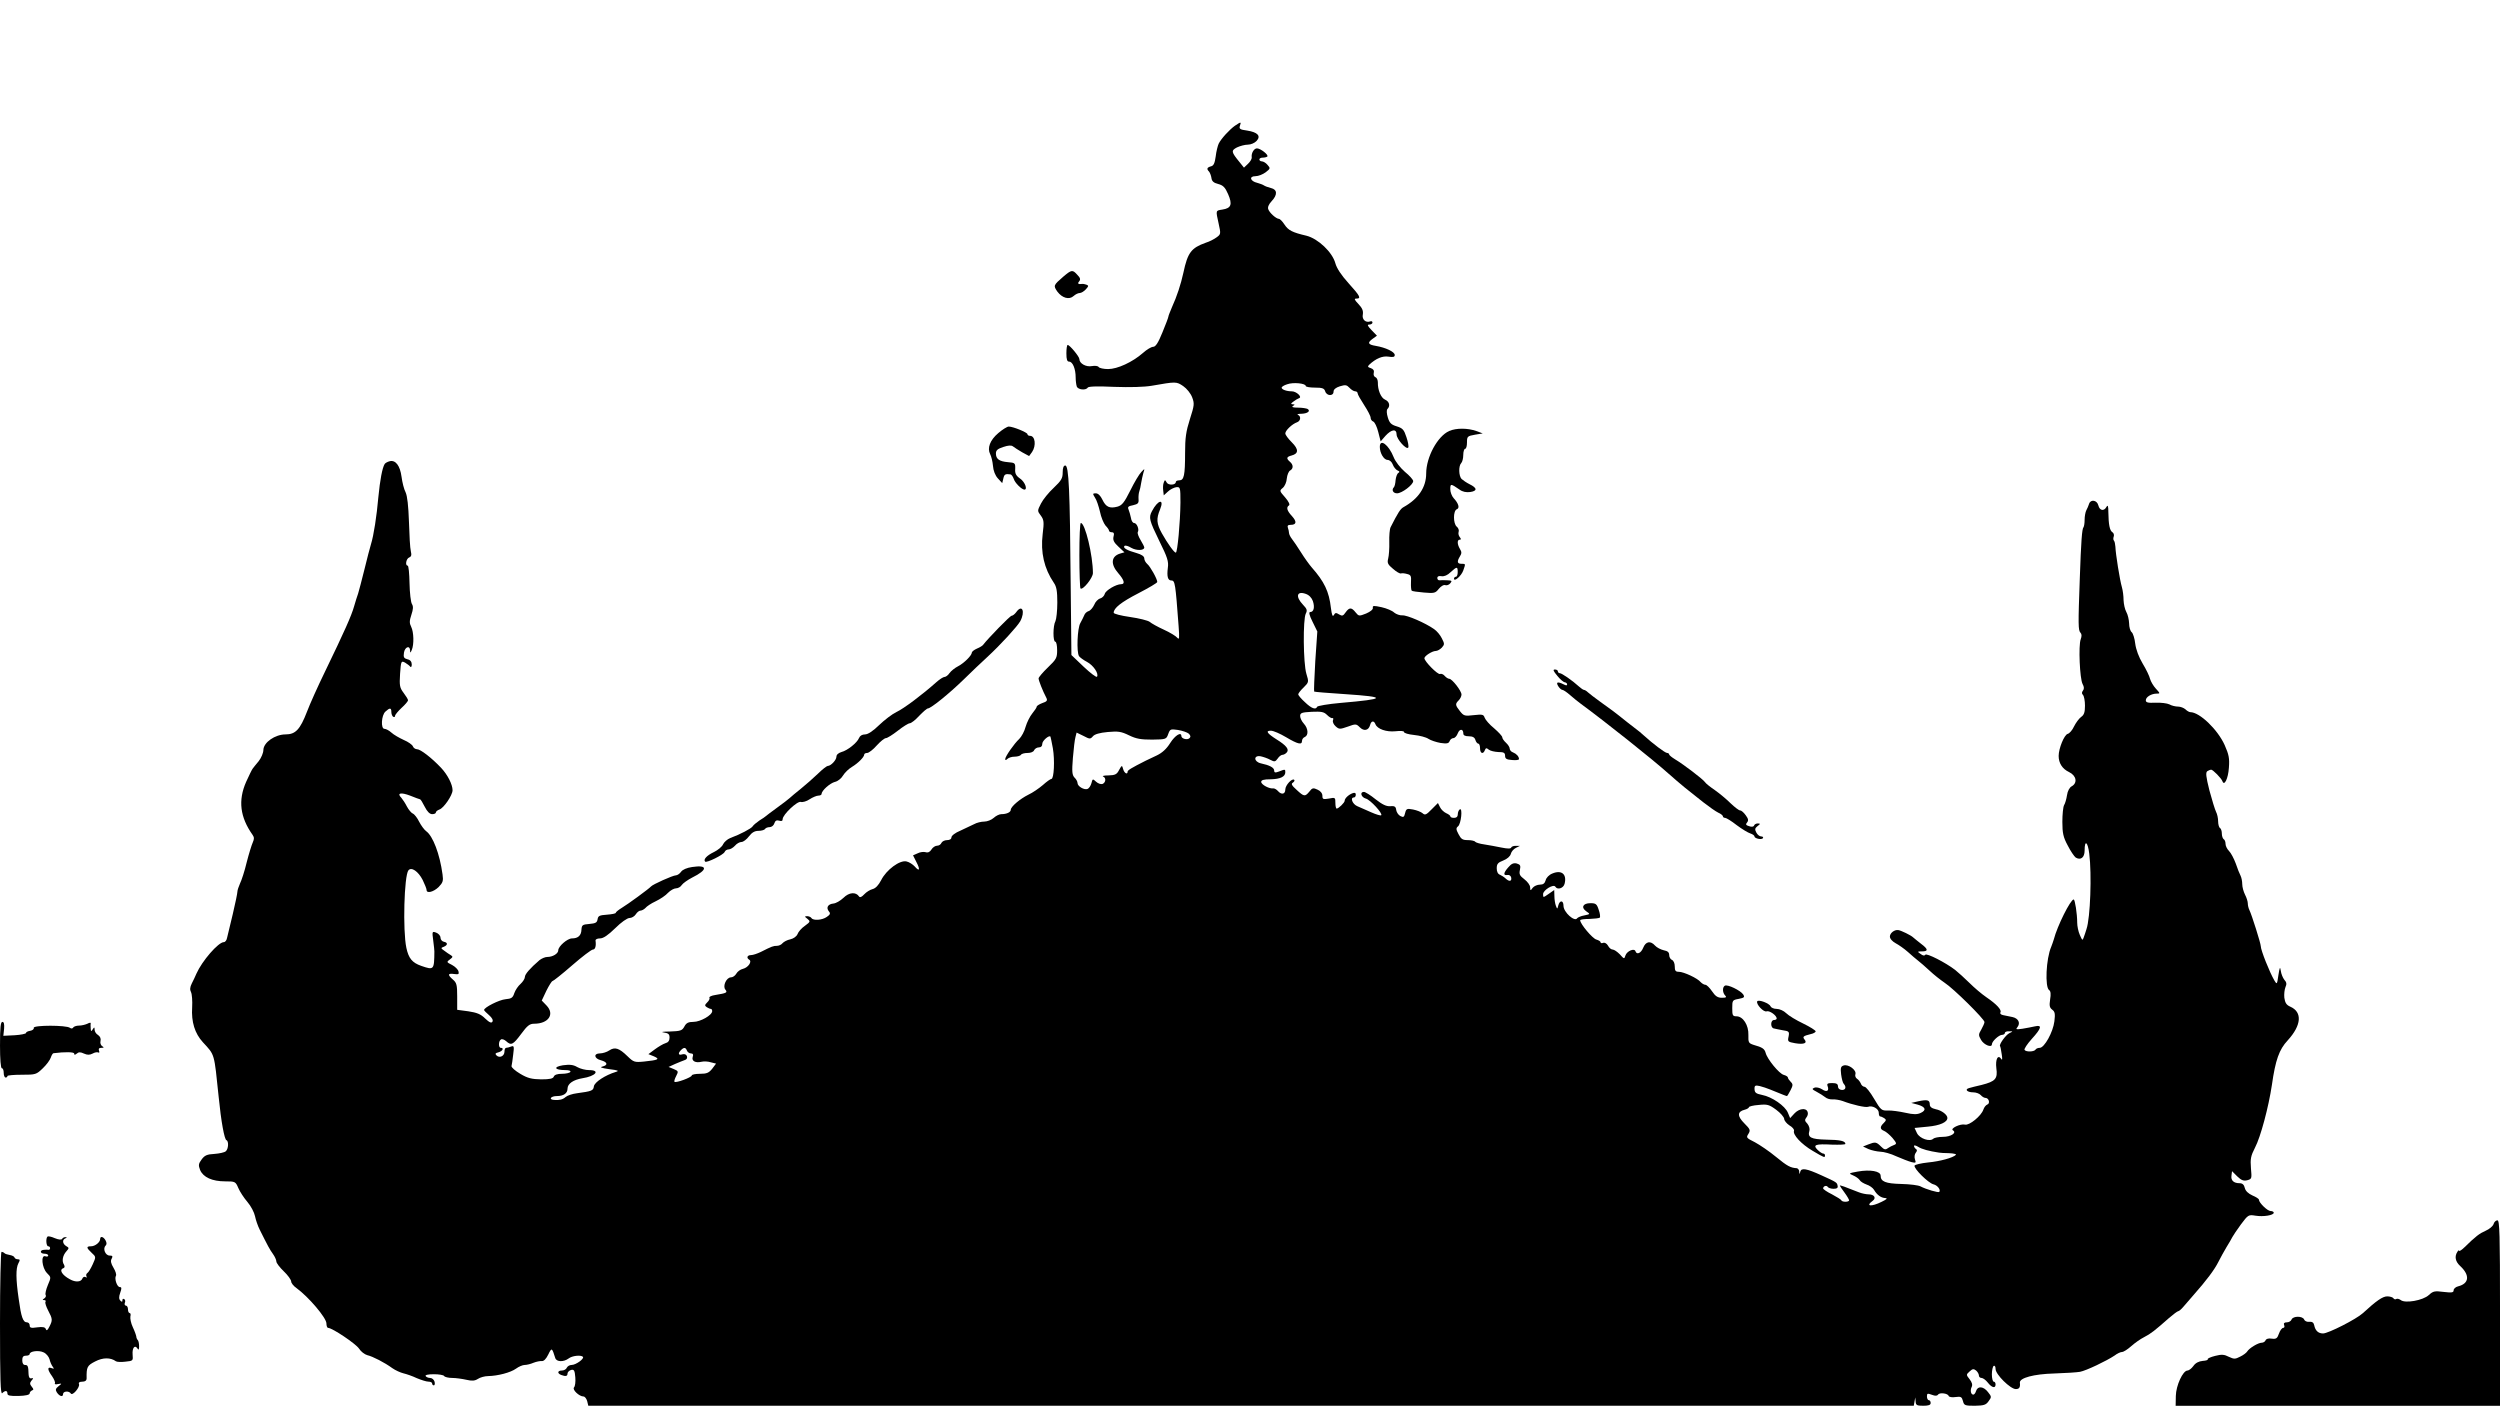 <?xml version="1.0" standalone="no"?>
<!DOCTYPE svg PUBLIC "-//W3C//DTD SVG 20010904//EN"
 "http://www.w3.org/TR/2001/REC-SVG-20010904/DTD/svg10.dtd">
<svg version="1.0" xmlns="http://www.w3.org/2000/svg"
 width="1348pt" height="758pt" viewBox="0 0 1348 758"
 preserveAspectRatio="xMidYMid meet">
<g transform="translate(0,758) scale(0.1,-0.1)"
fill="#000000" stroke="none">
<path d="M6660 6903 c-30 -21 -76 -71 -89 -98 -5 -11 -13 -42 -16 -69 -5 -36
-11 -50 -26 -53 -21 -6 -24 -14 -10 -28 5 -6 11 -21 13 -34 2 -18 12 -27 36
-33 27 -7 38 -18 54 -55 24 -55 17 -76 -31 -83 -37 -6 -36 -3 -20 -76 12 -54
12 -57 -10 -73 -13 -10 -40 -24 -60 -30 -78 -28 -97 -53 -120 -161 -14 -64
-35 -128 -62 -187 -10 -24 -19 -46 -19 -50 0 -4 -14 -42 -32 -85 -23 -57 -37
-78 -50 -78 -10 0 -35 -15 -55 -33 -57 -50 -138 -87 -188 -87 -24 0 -47 5 -51
11 -4 6 -19 8 -37 5 -31 -6 -67 14 -67 38 0 13 -52 76 -63 76 -4 0 -7 -20 -7
-45 0 -34 4 -45 15 -45 19 0 35 -39 35 -85 0 -18 3 -40 6 -49 7 -18 49 -22 59
-6 4 7 55 8 143 4 85 -3 161 -1 202 6 132 23 133 23 170 -2 19 -13 40 -39 48
-60 13 -34 12 -43 -12 -118 -21 -66 -26 -101 -26 -183 0 -121 -6 -147 -31
-147 -11 0 -19 -4 -19 -9 0 -17 -40 -19 -49 -3 -9 16 -10 16 -16 0 -4 -9 -5
-28 -3 -43 l3 -26 22 20 c12 12 33 22 45 24 22 2 23 0 23 -83 -1 -105 -16
-270 -25 -270 -9 0 -44 49 -75 104 -29 52 -31 79 -10 129 25 61 -12 52 -44
-10 -18 -34 -14 -49 40 -160 44 -89 51 -110 46 -145 -6 -47 0 -68 19 -68 20 0
22 -17 39 -245 5 -66 4 -77 -7 -64 -7 9 -40 29 -73 44 -33 15 -67 34 -76 42
-9 7 -56 19 -105 26 -49 7 -89 17 -89 23 0 25 40 57 133 105 56 29 102 56 102
61 0 16 -38 84 -54 97 -9 8 -16 21 -16 30 0 11 -14 21 -42 29 -51 14 -75 28
-65 38 4 5 21 0 37 -10 28 -16 70 -15 70 2 0 4 -9 22 -20 40 -11 18 -18 37
-15 43 9 14 -5 49 -20 49 -7 0 -15 12 -17 28 -3 15 -9 35 -13 45 -6 14 -1 18
25 23 26 6 31 11 29 33 -1 14 1 33 4 41 3 8 8 29 10 45 3 17 8 41 12 55 8 25
8 25 -11 5 -11 -11 -38 -56 -59 -99 -33 -66 -45 -81 -70 -88 -42 -11 -62 -2
-81 38 -10 21 -23 34 -35 34 -18 0 -18 -2 -5 -23 9 -12 20 -47 27 -76 6 -30
20 -63 30 -75 11 -11 19 -23 19 -28 0 -4 7 -8 15 -8 11 0 14 -7 9 -24 -4 -18
2 -31 27 -54 l32 -30 -24 -7 c-48 -15 -52 -57 -9 -106 32 -37 38 -59 15 -59
-27 0 -83 -33 -88 -52 -3 -11 -14 -22 -25 -25 -11 -3 -26 -18 -32 -34 -7 -15
-20 -31 -30 -34 -10 -3 -21 -13 -24 -23 -4 -9 -13 -28 -21 -42 -16 -27 -21
-156 -7 -178 5 -7 24 -21 43 -31 34 -18 65 -63 54 -80 -3 -5 -35 19 -72 54
l-66 63 -4 389 c-4 499 -10 633 -29 633 -9 0 -14 -12 -14 -37 0 -32 -7 -44
-48 -83 -27 -25 -58 -63 -69 -85 -20 -39 -20 -40 -1 -65 17 -23 18 -35 10
-100 -12 -99 8 -185 60 -262 15 -21 19 -46 19 -107 0 -44 -5 -89 -10 -100 -14
-25 -14 -111 -1 -111 6 0 10 -21 10 -46 0 -41 -4 -49 -50 -93 -27 -26 -50 -53
-50 -59 0 -11 22 -67 42 -105 7 -14 3 -20 -22 -28 -16 -6 -30 -15 -30 -19 0
-5 -11 -21 -24 -37 -13 -16 -29 -48 -36 -72 -6 -24 -22 -53 -34 -65 -28 -26
-76 -95 -76 -109 0 -7 4 -7 12 1 7 7 24 12 39 12 15 0 31 5 34 10 3 6 20 10
36 10 17 0 32 6 35 15 4 8 15 15 25 15 12 0 19 7 19 20 0 16 37 48 44 38 1 -2
7 -30 13 -63 11 -64 6 -165 -8 -165 -5 0 -26 -15 -46 -33 -21 -18 -56 -42 -78
-52 -46 -23 -94 -64 -95 -81 0 -14 -23 -24 -51 -24 -11 0 -29 -9 -41 -20 -12
-11 -35 -20 -51 -20 -16 0 -41 -6 -55 -14 -15 -7 -48 -23 -74 -35 -27 -11 -48
-27 -48 -36 0 -9 -9 -15 -24 -15 -13 0 -26 -7 -30 -15 -3 -8 -13 -15 -23 -15
-10 0 -24 -9 -31 -21 -8 -13 -19 -18 -31 -14 -10 3 -30 1 -43 -6 l-25 -11 18
-36 c22 -42 17 -54 -9 -24 -10 11 -30 24 -44 27 -36 9 -109 -45 -137 -101 -14
-27 -30 -44 -46 -48 -13 -3 -34 -16 -45 -28 -14 -15 -23 -19 -28 -12 -17 26
-54 23 -84 -7 -17 -16 -41 -30 -55 -31 -29 -3 -40 -22 -24 -42 10 -11 7 -18
-11 -30 -25 -18 -74 -21 -83 -6 -3 5 -14 10 -23 10 -15 -1 -15 -2 1 -14 17
-14 17 -16 -13 -38 -18 -12 -36 -33 -40 -45 -5 -12 -21 -24 -39 -28 -16 -3
-35 -13 -42 -21 -6 -8 -20 -14 -30 -14 -19 0 -26 -2 -87 -33 -19 -9 -42 -17
-53 -17 -20 0 -26 -15 -9 -25 16 -10 -6 -42 -34 -49 -14 -3 -30 -15 -36 -26
-6 -11 -19 -20 -29 -20 -24 0 -46 -47 -30 -66 13 -16 7 -19 -54 -29 -21 -3
-35 -10 -32 -15 3 -4 -2 -16 -12 -25 -14 -14 -14 -18 -2 -26 8 -5 17 -9 22 -9
4 0 7 -6 7 -12 0 -22 -64 -58 -101 -58 -28 0 -39 -6 -49 -25 -12 -22 -20 -25
-79 -27 -36 0 -51 -3 -33 -5 26 -4 32 -9 32 -28 0 -16 -7 -26 -22 -30 -13 -4
-38 -19 -57 -33 l-35 -26 30 -12 c34 -15 24 -20 -54 -28 -51 -5 -56 -3 -89 29
-45 44 -68 51 -98 31 -13 -9 -36 -16 -50 -16 -36 0 -32 -28 5 -37 36 -10 40
-26 8 -34 -16 -4 -5 -8 37 -14 49 -6 55 -9 35 -15 -56 -17 -115 -55 -118 -78
-3 -23 -11 -26 -92 -37 -24 -3 -51 -12 -60 -20 -16 -14 -33 -18 -62 -16 -32 2
-19 21 15 21 36 0 57 15 57 40 0 27 32 48 80 56 72 11 99 44 36 44 -19 0 -47
7 -63 16 -22 13 -40 15 -78 10 -54 -9 -45 -26 13 -26 20 0 31 -4 27 -10 -3 -5
-23 -10 -45 -10 -24 0 -40 -5 -44 -15 -4 -11 -21 -15 -68 -15 -51 1 -73 6
-113 30 -27 16 -49 35 -47 42 2 7 6 35 9 62 6 44 4 49 -11 43 -10 -4 -22 -7
-27 -7 -5 0 -9 -9 -9 -20 0 -25 -27 -37 -43 -21 -9 9 -6 13 11 17 22 6 31 24
12 24 -13 0 -13 37 1 45 5 4 18 0 28 -9 27 -25 37 -20 81 39 33 45 46 55 70
55 77 0 112 51 67 98 l-26 27 25 53 c14 28 29 52 33 52 4 0 52 38 106 85 54
47 104 85 112 85 12 0 18 18 14 48 -1 7 9 12 24 12 18 0 43 17 82 55 32 32 65
55 77 55 12 0 27 9 34 20 7 11 18 20 26 20 7 0 19 7 26 14 6 8 31 25 55 36 25
12 55 32 67 46 13 13 32 24 43 24 11 0 25 8 31 18 6 9 31 27 56 40 85 42 85
70 0 57 -28 -4 -52 -14 -60 -26 -7 -10 -20 -19 -28 -19 -16 0 -125 -49 -134
-60 -9 -11 -125 -96 -157 -115 -18 -11 -33 -23 -33 -27 0 -4 -21 -8 -47 -10
-41 -3 -48 -6 -51 -25 -3 -18 -11 -22 -44 -25 -38 -3 -41 -6 -43 -31 -1 -31
-18 -47 -51 -47 -25 0 -74 -43 -74 -64 0 -18 -30 -36 -59 -36 -12 0 -30 -8
-42 -17 -51 -44 -79 -76 -79 -91 0 -9 -11 -26 -23 -37 -13 -11 -28 -33 -34
-50 -8 -25 -15 -30 -48 -33 -33 -3 -115 -44 -115 -58 0 -3 12 -15 27 -28 16
-14 23 -27 18 -35 -5 -9 -16 -5 -39 17 -24 24 -45 32 -91 39 l-60 8 0 72 c0
62 -3 74 -23 91 -30 26 -28 35 7 30 23 -3 27 -1 23 14 -2 10 -18 26 -35 35
-30 15 -30 16 -11 30 16 12 17 15 4 23 -8 5 -24 15 -35 24 -19 13 -19 15 -2
21 22 9 22 23 0 27 -10 2 -18 12 -18 22 0 10 -10 22 -23 27 -22 8 -23 8 -16
-44 4 -28 6 -54 6 -57 -1 -100 -2 -102 -71 -78 -49 17 -68 41 -80 97 -20 94
-12 389 11 418 16 20 53 -5 77 -52 11 -23 21 -47 21 -54 0 -20 37 -11 65 16
23 24 26 33 21 68 -15 111 -52 207 -88 233 -10 7 -27 30 -38 51 -10 21 -26 41
-34 44 -8 3 -23 21 -32 38 -9 18 -23 39 -30 47 -26 26 -3 31 47 12 27 -11 52
-20 54 -20 3 0 14 -18 25 -40 13 -26 27 -40 40 -40 11 0 20 4 20 9 0 5 8 12
19 16 23 7 71 77 71 104 0 31 -27 84 -62 121 -51 54 -111 100 -129 100 -9 0
-20 7 -23 16 -3 8 -25 24 -49 34 -24 11 -54 28 -67 40 -12 11 -29 20 -37 20
-21 0 -17 73 5 93 24 22 32 21 32 -2 0 -11 5 -23 10 -26 6 -3 10 -1 10 5 0 6
16 25 35 43 19 17 35 36 35 41 0 5 -11 23 -24 40 -21 28 -23 39 -19 103 5 69
6 71 27 60 11 -7 24 -16 28 -22 4 -5 8 0 8 12 0 15 -8 25 -23 28 -19 5 -23 11
-19 36 5 31 32 41 33 12 0 -15 2 -15 9 2 13 30 11 97 -3 125 -10 20 -10 32 1
65 10 30 11 45 3 58 -6 9 -12 60 -13 112 -1 52 -5 95 -10 95 -15 0 -8 38 8 44
12 5 14 13 9 34 -4 15 -8 86 -10 157 -3 88 -9 140 -18 160 -9 17 -18 54 -22
84 -8 60 -32 92 -64 84 -12 -3 -24 -10 -27 -15 -13 -21 -25 -86 -34 -178 -9
-103 -25 -207 -40 -255 -5 -16 -21 -77 -35 -135 -14 -58 -30 -116 -34 -130 -5
-14 -15 -45 -22 -70 -14 -50 -52 -135 -156 -350 -39 -80 -83 -178 -98 -218
-37 -96 -62 -122 -115 -122 -57 0 -119 -43 -120 -84 0 -15 -11 -42 -25 -60
-14 -17 -29 -35 -33 -41 -4 -5 -20 -38 -35 -71 -44 -100 -33 -190 35 -286 9
-13 9 -22 1 -40 -6 -13 -21 -61 -33 -108 -11 -47 -28 -98 -36 -114 -7 -16 -14
-36 -14 -44 0 -8 -11 -62 -25 -121 -14 -58 -28 -116 -31 -129 -2 -12 -10 -22
-17 -22 -30 0 -118 -102 -148 -170 -6 -14 -17 -38 -25 -53 -10 -20 -11 -34 -4
-47 5 -10 8 -47 6 -82 -5 -78 14 -140 58 -188 65 -71 60 -54 85 -295 13 -132
31 -230 42 -233 13 -5 11 -48 -4 -60 -7 -6 -34 -12 -61 -14 -40 -2 -53 -8 -69
-30 -17 -23 -18 -31 -8 -57 17 -39 65 -61 135 -61 54 0 56 -1 71 -36 8 -19 30
-53 49 -75 19 -22 37 -57 41 -77 4 -20 15 -52 25 -72 45 -90 54 -107 72 -132
10 -14 18 -32 18 -40 0 -8 18 -32 40 -53 22 -21 40 -46 40 -55 0 -8 12 -24 28
-35 66 -48 162 -161 162 -191 0 -13 4 -24 9 -24 22 0 149 -85 167 -112 10 -16
30 -31 44 -35 30 -7 94 -40 135 -70 17 -12 44 -24 60 -28 17 -4 49 -15 72 -26
24 -10 52 -19 63 -19 11 0 20 -4 20 -10 0 -5 4 -10 9 -10 5 0 7 9 4 20 -3 11
-14 20 -24 20 -10 0 -21 5 -24 10 -4 6 13 10 44 10 27 0 53 -4 56 -10 3 -5 23
-10 43 -10 20 0 55 -5 77 -10 30 -7 45 -6 62 5 12 8 37 15 55 15 52 1 121 19
150 40 15 11 36 20 47 20 11 0 32 5 48 12 15 6 36 10 45 9 10 -1 23 12 34 35
19 39 20 38 38 -19 7 -21 45 -22 72 -2 19 15 66 20 77 9 9 -10 -38 -44 -61
-44 -11 0 -22 -7 -26 -15 -3 -8 -15 -15 -26 -15 -24 0 -27 -15 -4 -24 24 -9
34 -7 34 8 0 7 9 16 19 19 16 4 20 -2 23 -40 2 -24 -1 -48 -7 -54 -11 -12 28
-49 51 -49 7 0 16 -11 20 -25 l6 -25 3573 0 3574 0 4 23 4 22 2 -22 c1 -20 7
-23 41 -23 29 0 40 4 40 15 0 8 -4 15 -10 15 -5 0 -10 9 -10 20 0 17 3 18 27
9 18 -7 28 -6 33 1 8 13 53 7 57 -7 2 -6 19 -9 37 -6 29 4 34 1 40 -21 6 -24
10 -26 64 -26 48 1 60 4 74 24 17 23 17 25 -3 50 -24 31 -55 34 -64 6 -3 -11
-10 -20 -15 -20 -13 0 -18 23 -9 41 6 12 2 25 -11 42 -19 24 -19 25 0 42 16
15 22 15 35 5 8 -7 15 -19 15 -26 0 -8 6 -14 14 -14 8 0 23 -11 34 -25 22 -28
42 -33 42 -10 0 8 -4 15 -10 15 -5 0 -10 18 -10 39 0 22 5 43 10 46 6 3 10 -4
10 -17 0 -29 80 -108 109 -108 19 0 25 9 22 35 -2 25 75 46 184 49 61 2 124 6
140 9 33 6 144 59 187 88 14 11 32 19 40 19 8 0 30 14 49 31 19 17 50 39 70
49 37 19 58 36 134 103 23 20 46 37 50 37 4 0 16 10 27 23 10 12 37 42 58 67
67 76 110 133 131 175 11 22 31 58 44 80 14 22 28 47 32 55 4 8 25 39 46 68
39 52 41 53 78 47 43 -7 99 2 99 16 0 5 -8 9 -17 9 -17 0 -63 45 -63 61 0 5
-16 15 -35 23 -22 10 -37 24 -41 40 -4 18 -13 26 -28 26 -32 0 -48 15 -44 41
l3 24 28 -28 c22 -21 34 -26 54 -21 25 7 25 9 20 65 -4 50 -1 66 22 111 30 57
73 218 91 338 19 134 39 191 85 240 75 82 80 153 14 182 -21 9 -28 21 -32 48
-2 19 1 45 6 57 8 17 6 27 -6 40 -8 10 -17 32 -19 48 -4 25 -6 21 -13 -23 -7
-50 -8 -52 -21 -30 -27 46 -74 165 -74 186 0 15 -49 170 -61 194 -5 10 -9 26
-9 37 0 10 -7 32 -15 47 -8 16 -15 41 -15 57 0 15 -4 35 -9 45 -5 9 -17 39
-26 66 -10 27 -26 57 -36 67 -11 11 -19 28 -19 38 0 11 -4 23 -10 26 -5 3 -10
17 -10 30 0 13 -4 27 -10 30 -5 3 -10 20 -10 36 0 17 -5 40 -11 51 -6 12 -22
64 -36 116 -19 76 -21 97 -11 104 7 4 16 8 20 8 10 0 55 -46 61 -62 10 -29 31
13 35 72 4 51 0 71 -23 123 -38 84 -135 177 -185 177 -6 0 -18 7 -26 15 -9 8
-27 15 -40 15 -14 0 -35 5 -47 12 -12 6 -46 10 -74 9 -42 -2 -53 1 -53 13 0
18 30 36 59 36 19 0 19 1 -5 27 -13 14 -27 38 -31 52 -3 14 -21 52 -40 83 -21
35 -36 76 -40 107 -3 28 -12 56 -19 62 -8 6 -14 28 -14 48 -1 20 -7 47 -15 61
-8 14 -14 43 -15 64 0 22 -4 53 -9 70 -11 37 -34 180 -35 218 -1 14 -4 29 -8
33 -4 4 -4 14 -1 22 3 8 0 19 -7 23 -15 9 -21 42 -22 109 0 33 -3 40 -10 28
-13 -25 -37 -21 -44 8 -7 29 -42 34 -50 8 -3 -10 -10 -26 -15 -35 -5 -10 -9
-33 -9 -51 0 -19 -3 -36 -6 -40 -8 -8 -13 -73 -20 -277 -9 -249 -9 -279 4
-292 7 -7 7 -19 1 -35 -13 -34 -5 -213 10 -241 9 -16 9 -27 2 -36 -7 -9 -7
-16 0 -23 6 -6 11 -32 11 -58 0 -36 -5 -50 -21 -61 -11 -8 -28 -31 -38 -51 -9
-20 -25 -38 -34 -40 -19 -5 -49 -79 -49 -119 0 -39 20 -70 56 -87 40 -19 47
-59 14 -77 -11 -6 -22 -25 -25 -48 -3 -20 -10 -45 -16 -54 -5 -10 -9 -50 -9
-90 0 -60 5 -83 29 -127 15 -30 35 -59 43 -65 27 -16 48 0 48 38 0 60 17 48
25 -17 14 -110 6 -346 -15 -407 -4 -14 -11 -34 -15 -45 -6 -18 -8 -16 -21 14
-8 18 -14 48 -14 66 0 48 -12 125 -19 125 -17 0 -89 -144 -107 -215 -3 -11
-10 -29 -14 -40 -28 -64 -35 -219 -11 -234 8 -5 10 -22 5 -50 -5 -34 -3 -44
11 -55 15 -11 17 -22 12 -63 -7 -58 -54 -143 -79 -143 -9 0 -20 -4 -23 -10 -8
-12 -52 -13 -59 -1 -3 5 14 31 39 59 53 58 57 77 18 68 -16 -4 -46 -9 -68 -13
-35 -5 -38 -4 -27 9 17 22 5 47 -27 54 -14 3 -36 7 -49 10 -13 2 -20 9 -16 15
8 13 -20 44 -76 82 -25 17 -66 52 -91 77 -25 25 -60 56 -77 70 -52 40 -154 92
-161 82 -4 -7 -14 -5 -25 4 -19 13 -19 14 7 14 35 0 34 12 -5 41 -17 13 -36
29 -42 34 -12 12 -66 38 -81 40 -20 3 -45 -16 -45 -35 0 -12 13 -26 31 -36 17
-9 47 -30 66 -47 19 -17 43 -38 55 -47 11 -8 39 -33 62 -54 22 -21 59 -50 81
-65 47 -30 215 -196 215 -212 0 -6 -8 -24 -17 -40 -16 -27 -16 -31 -1 -57 16
-27 58 -43 58 -23 0 16 38 51 55 51 8 0 15 5 15 10 0 6 10 10 23 9 22 0 22 0
1 -10 -20 -10 -57 -62 -50 -70 2 -2 6 -22 9 -44 4 -24 3 -34 -2 -26 -18 28
-33 0 -27 -49 8 -57 -5 -71 -79 -90 -27 -6 -58 -14 -68 -17 -26 -7 -10 -23 22
-23 16 0 34 -7 41 -15 7 -8 18 -15 25 -15 19 0 27 -30 10 -36 -8 -3 -17 -15
-21 -27 -11 -34 -76 -87 -99 -81 -25 6 -82 -21 -65 -31 22 -13 -11 -35 -54
-35 -23 0 -47 -5 -52 -10 -18 -18 -73 0 -88 30 l-13 28 71 7 c66 6 106 24 106
47 0 17 -31 41 -63 47 -22 5 -32 13 -32 26 0 24 -13 27 -61 17 l-39 -9 34 -9
c43 -12 50 -30 17 -45 -19 -9 -39 -9 -83 1 -32 7 -74 13 -94 12 -34 -1 -38 2
-74 63 -21 36 -44 65 -52 65 -7 0 -17 8 -20 18 -4 9 -13 21 -20 25 -8 5 -12
16 -9 25 7 22 -38 55 -63 47 -16 -5 -18 -13 -14 -48 3 -23 9 -46 14 -51 16
-17 10 -35 -11 -33 -12 1 -20 8 -20 19 0 13 -8 18 -31 18 -24 0 -30 -3 -25
-16 10 -26 -4 -35 -29 -18 -14 9 -32 13 -42 9 -15 -6 -13 -9 12 -22 17 -9 37
-22 46 -29 9 -8 27 -13 40 -12 14 1 38 -3 55 -9 52 -20 123 -36 136 -31 23 9
58 -10 58 -32 0 -11 3 -20 8 -20 4 0 13 -4 21 -9 12 -8 12 -12 -2 -26 -22 -21
-21 -34 2 -43 10 -4 30 -21 45 -38 23 -28 24 -32 8 -38 -9 -3 -24 -11 -33 -17
-13 -10 -20 -8 -37 9 -25 25 -31 26 -69 11 l-28 -11 30 -14 c17 -7 45 -13 63
-14 18 0 58 -11 87 -25 30 -13 66 -27 81 -31 24 -6 26 -4 19 15 -4 12 -2 28 5
36 7 9 8 15 0 20 -5 3 -10 11 -10 16 0 5 10 3 23 -5 18 -12 58 -23 112 -31 6
-1 30 -3 54 -3 24 -1 41 -5 37 -9 -16 -16 -86 -35 -150 -41 -38 -4 -71 -12
-73 -17 -5 -16 74 -94 102 -101 22 -5 41 -31 31 -41 -5 -5 -71 14 -101 30 -11
6 -57 12 -103 13 -86 2 -112 13 -112 45 0 24 -56 34 -123 22 -50 -9 -51 -10
-25 -21 14 -6 30 -17 35 -25 4 -8 21 -18 37 -24 16 -5 34 -18 40 -28 16 -28
38 -44 61 -45 14 -1 8 -7 -19 -20 -56 -28 -90 -25 -49 5 21 15 9 35 -22 35
-13 0 -37 5 -52 11 -75 30 -103 40 -103 36 0 -2 11 -18 25 -37 14 -19 25 -38
25 -42 0 -10 -37 -11 -42 0 -1 4 -24 18 -50 32 -27 13 -48 28 -48 32 0 12 18
19 25 8 3 -5 17 -10 31 -10 18 0 25 5 22 16 -3 18 -4 19 -88 57 -79 36 -107
41 -113 20 -4 -17 -5 -17 -6 0 0 9 -7 17 -13 18 -34 2 -51 11 -112 61 -36 30
-88 65 -114 79 -46 23 -48 25 -35 45 12 20 10 25 -22 57 -39 39 -38 63 1 73
13 3 24 10 24 14 0 4 23 10 52 12 47 5 57 2 95 -26 23 -17 42 -39 43 -49 0 -9
13 -25 28 -35 16 -9 27 -22 25 -29 -8 -21 39 -72 100 -108 64 -38 67 -39 67
-25 0 6 -4 10 -10 10 -5 0 -19 9 -30 20 -27 27 -12 33 79 28 39 -1 71 0 71 4
0 16 -29 22 -103 23 -83 2 -102 12 -91 48 3 10 -2 27 -11 38 -15 15 -15 21 -5
34 7 8 10 22 6 30 -8 23 -46 18 -71 -9 l-23 -25 -12 29 c-15 37 -86 86 -139
96 -34 7 -41 12 -41 35 0 16 5 18 28 13 15 -4 41 -12 57 -19 71 -29 86 -35 90
-35 2 0 10 14 19 31 14 27 14 33 1 46 -8 8 -15 18 -15 23 0 4 -10 11 -22 14
-25 6 -90 86 -98 119 -6 22 -18 30 -65 43 -27 9 -29 13 -28 53 2 53 -29 101
-64 101 -21 0 -23 5 -23 44 0 42 1 44 35 50 30 6 33 9 24 24 -14 21 -85 56
-99 47 -14 -8 -13 -38 2 -53 9 -9 5 -12 -18 -12 -22 0 -35 8 -53 35 -13 19
-29 35 -36 35 -7 0 -18 7 -25 14 -16 21 -92 56 -118 56 -18 0 -22 6 -22 29 0
16 -6 31 -15 35 -8 3 -15 15 -15 26 0 15 -8 22 -29 26 -17 4 -38 15 -47 25
-25 28 -50 23 -64 -11 -12 -30 -35 -40 -42 -19 -6 18 -46 1 -54 -23 -6 -20 -7
-20 -30 6 -14 14 -31 26 -39 26 -8 0 -19 9 -25 21 -7 12 -18 18 -26 15 -8 -3
-14 -2 -14 3 0 5 -10 11 -23 15 -20 5 -87 84 -87 104 0 4 22 7 50 7 27 1 52 4
56 7 3 4 1 23 -6 42 -10 32 -16 36 -45 36 -40 0 -52 -23 -22 -44 22 -15 22
-15 -11 -22 -18 -3 -35 -11 -38 -15 -13 -22 -74 32 -74 67 0 30 -20 32 -28 2
-5 -21 -6 -21 -13 -2 -4 10 -8 34 -8 52 l-1 33 -30 -21 c-30 -21 -30 -21 -30
-1 0 21 56 56 66 40 11 -19 44 -9 50 16 13 51 -16 76 -66 55 -18 -7 -33 -23
-36 -36 -5 -17 -13 -24 -31 -24 -14 0 -32 -8 -39 -17 -12 -17 -13 -17 -14 3 0
11 -14 30 -31 43 -25 19 -29 27 -24 50 5 24 2 29 -17 35 -17 4 -29 -1 -45 -20
-27 -30 -29 -46 -6 -42 10 2 19 -4 21 -14 4 -21 -11 -23 -30 -5 -7 7 -21 16
-30 20 -12 4 -18 17 -18 35 0 23 6 31 35 42 21 8 38 23 41 36 3 12 15 26 27
32 l22 11 -22 0 c-12 1 -23 -4 -25 -9 -2 -7 -19 -7 -53 0 -28 6 -69 13 -93 17
-23 3 -45 10 -48 14 -3 5 -21 9 -39 9 -29 0 -37 5 -51 32 -14 26 -14 33 -3 42
17 13 26 102 10 92 -6 -4 -11 -16 -11 -27 0 -12 -7 -19 -20 -19 -11 0 -20 3
-20 8 0 4 -10 12 -22 17 -13 6 -28 20 -34 33 l-11 22 -34 -34 c-29 -30 -36
-33 -49 -21 -8 7 -31 16 -51 20 -33 6 -37 5 -43 -19 -5 -22 -9 -25 -26 -16
-10 5 -20 20 -22 32 -2 19 -9 23 -32 21 -21 -2 -43 9 -79 37 -27 22 -56 40
-63 40 -24 0 -15 -29 10 -36 24 -6 93 -81 83 -90 -3 -3 -27 4 -54 16 -26 11
-60 26 -75 33 -26 11 -40 47 -18 47 6 0 10 7 10 15 0 10 -6 12 -17 8 -22 -8
-43 -28 -43 -41 0 -10 -33 -42 -43 -42 -4 0 -7 14 -7 30 0 30 -1 31 -35 24
-31 -5 -35 -4 -35 15 0 13 -10 26 -26 33 -23 11 -29 10 -44 -10 -24 -29 -29
-28 -69 9 -27 24 -31 33 -20 39 7 5 11 12 7 15 -11 11 -48 -29 -48 -52 0 -26
-21 -30 -40 -8 -7 8 -18 14 -24 14 -21 -4 -66 20 -66 35 0 10 14 14 51 14 52
1 79 14 79 38 0 17 -1 17 -34 4 -21 -8 -26 -6 -26 5 0 16 -25 29 -72 39 -39 9
-40 45 -1 38 14 -3 38 -11 52 -19 23 -12 27 -11 40 7 7 11 19 20 26 20 7 0 17
6 23 13 14 16 -2 37 -55 70 -52 33 -61 47 -31 47 14 0 50 -16 82 -35 64 -38
86 -43 86 -20 0 9 7 18 15 21 21 9 19 46 -5 72 -11 12 -20 30 -20 41 0 17 8
20 63 23 51 2 65 0 82 -17 11 -11 24 -19 29 -17 5 2 6 -4 3 -12 -3 -8 3 -22
14 -32 19 -17 23 -17 66 -2 43 16 46 15 65 -4 22 -22 47 -17 55 12 6 24 21 26
29 5 10 -26 59 -43 108 -38 27 3 46 2 46 -4 0 -6 24 -13 54 -16 30 -3 65 -12
78 -21 12 -8 42 -18 65 -22 34 -5 44 -3 49 10 3 9 13 16 20 16 8 0 19 12 24
26 10 26 30 25 30 -2 0 -9 10 -14 29 -14 21 0 32 -6 36 -20 3 -11 11 -20 16
-20 5 0 9 -11 9 -25 0 -28 17 -34 26 -10 5 13 9 13 21 3 9 -7 32 -12 52 -13
29 0 36 -4 36 -20 0 -16 8 -21 38 -23 20 -2 37 0 37 5 0 14 -14 29 -32 36 -10
3 -18 13 -18 20 0 8 -9 22 -20 32 -11 10 -20 23 -20 29 0 7 -20 28 -44 49 -25
20 -47 46 -51 57 -6 18 -12 19 -59 14 -49 -6 -54 -4 -74 21 -26 33 -27 39 -7
59 8 8 15 22 15 31 0 20 -51 85 -66 85 -6 0 -17 7 -24 15 -7 9 -19 14 -26 11
-12 -5 -84 68 -84 85 0 12 42 39 61 39 9 0 23 8 33 18 15 17 15 21 0 50 -8 17
-27 40 -42 50 -47 33 -146 76 -171 74 -13 -1 -33 6 -44 15 -10 10 -41 23 -68
29 -42 9 -49 9 -47 -3 2 -9 -13 -21 -36 -31 -38 -15 -40 -15 -57 6 -22 28 -34
28 -54 0 -13 -19 -18 -21 -35 -11 -16 10 -21 10 -28 -3 -7 -12 -11 -1 -16 37
-10 90 -36 143 -104 220 -13 15 -39 51 -57 80 -19 30 -41 63 -50 74 -8 10 -15
25 -15 31 0 7 -3 19 -6 28 -4 11 0 16 14 16 33 0 35 17 8 47 -28 30 -32 48
-16 58 6 4 -2 21 -21 43 -31 35 -31 36 -13 51 11 9 21 32 22 51 2 19 10 39 18
43 18 10 18 31 -1 47 -21 18 -19 27 9 34 38 10 39 33 1 71 -19 19 -35 40 -35
48 0 16 37 51 63 60 20 7 23 33 5 40 -7 3 1 6 19 6 33 1 51 15 33 26 -6 3 -29
7 -51 7 -27 0 -37 3 -28 9 12 7 11 9 -1 9 -12 1 -11 4 4 15 10 8 24 16 30 18
19 6 -14 37 -39 37 -29 0 -55 10 -55 20 0 4 13 13 30 18 32 12 100 5 100 -9 0
-5 22 -9 49 -9 41 0 51 -4 56 -20 8 -26 45 -27 45 -2 0 12 12 22 34 29 30 9
37 8 52 -8 9 -10 23 -19 31 -19 7 0 13 -5 13 -11 0 -6 16 -34 35 -63 19 -29
35 -60 35 -68 0 -9 6 -18 14 -21 8 -3 20 -28 27 -56 l13 -51 26 30 c33 36 60
39 60 7 0 -25 54 -85 63 -70 3 5 -1 30 -10 56 -13 40 -20 48 -52 58 -30 9 -39
18 -48 47 -7 23 -8 41 -2 47 16 16 10 40 -13 50 -23 10 -40 53 -39 93 0 12 -5
25 -13 28 -8 3 -12 14 -9 24 3 12 -2 20 -16 25 -17 5 -18 9 -9 18 36 34 72 49
104 44 26 -4 34 -2 34 9 0 17 -49 40 -102 49 -43 7 -47 17 -16 39 l22 16 -29
30 c-22 23 -25 30 -12 30 9 0 17 5 17 11 0 6 -6 9 -12 6 -25 -9 -46 11 -40 38
3 19 -3 34 -24 56 -22 23 -24 29 -11 29 28 0 20 14 -43 84 -38 42 -63 80 -70
106 -16 60 -93 133 -156 149 -77 18 -98 29 -119 61 -11 17 -24 30 -30 30 -15
1 -50 32 -57 52 -4 10 2 26 18 43 33 35 31 63 -3 71 -16 4 -32 10 -38 14 -5 4
-22 10 -36 14 -39 9 -46 36 -10 36 16 0 40 10 55 21 26 20 26 22 10 40 -9 11
-23 19 -31 19 -7 0 -13 5 -13 10 0 6 8 10 18 10 10 0 22 3 25 6 8 9 -37 44
-56 44 -16 0 -32 -27 -28 -49 1 -7 -8 -23 -20 -34 l-22 -21 -24 30 c-45 55
-46 62 -14 79 17 8 43 15 59 15 16 0 37 9 47 20 25 27 6 47 -51 56 -38 5 -44
9 -39 25 8 23 6 23 -25 2z m419 -2564 c11 -33 5 -59 -14 -59 -9 0 -6 -16 12
-52 l26 -53 -11 -160 c-5 -88 -8 -162 -6 -164 2 -2 78 -8 169 -14 226 -15 220
-26 -25 -47 -69 -6 -126 -16 -128 -21 -7 -18 -31 -9 -66 25 -20 18 -36 37 -36
42 0 5 13 22 29 37 28 28 29 29 15 74 -17 56 -19 295 -3 325 9 17 6 25 -15 47
-42 44 -34 76 14 59 18 -6 32 -20 39 -39z m-669 -715 c10 -10 11 -17 4 -24
-12 -12 -44 -3 -44 11 0 25 -34 4 -60 -37 -20 -32 -43 -53 -72 -67 -24 -11
-51 -24 -61 -29 -77 -39 -97 -51 -97 -59 0 -18 -18 -8 -24 14 -6 22 -7 22 -22
-5 -12 -24 -22 -28 -57 -29 -23 0 -36 -3 -29 -6 17 -7 15 -32 -3 -40 -9 -3
-24 2 -35 12 -18 17 -19 16 -25 -8 -4 -14 -13 -28 -21 -31 -18 -7 -54 14 -54
32 0 7 -7 21 -16 29 -13 14 -15 31 -9 106 4 49 10 100 14 113 l6 24 37 -18
c34 -18 37 -18 51 -2 9 11 36 19 80 23 56 5 72 3 115 -18 39 -19 64 -23 125
-23 74 1 76 2 86 30 10 27 12 28 53 22 24 -4 50 -13 58 -20z m-2706 -1709 c3
-8 13 -15 21 -15 11 0 15 -6 10 -19 -7 -22 15 -34 48 -26 12 3 35 2 50 -3 l28
-7 -21 -28 c-18 -22 -29 -27 -66 -27 -24 0 -44 -4 -44 -9 0 -10 -86 -42 -93
-34 -3 2 1 16 9 31 13 25 12 27 -14 38 l-27 11 35 16 c19 8 43 18 52 21 11 3
15 11 12 21 -4 10 -13 13 -25 10 -21 -7 -25 5 -7 23 16 16 25 15 32 -3z"/>
<path d="M5733 6088 c-53 -46 -54 -48 -32 -80 26 -35 64 -46 88 -24 10 9 24
16 33 16 8 0 23 9 33 20 15 17 16 20 3 25 -8 3 -19 5 -24 4 -20 -3 -26 2 -15
14 8 10 6 19 -10 35 -26 29 -31 28 -76 -10z"/>
<path d="M5383 5245 c-45 -38 -61 -81 -44 -114 6 -11 13 -39 15 -62 2 -27 12
-53 27 -69 l23 -25 6 25 c5 23 11 26 39 22 5 -1 13 -12 17 -24 6 -21 42 -57
57 -58 19 -1 4 41 -22 59 -23 16 -29 28 -27 53 1 31 -1 33 -39 36 -47 4 -65
17 -65 47 0 17 9 25 40 35 27 9 43 10 52 3 7 -6 30 -20 50 -32 l37 -20 16 22
c23 34 17 87 -11 87 -8 0 -14 4 -14 9 0 9 -77 41 -101 41 -8 0 -34 -16 -56
-35z"/>
<path d="M7814 5256 c-63 -28 -124 -141 -124 -229 0 -75 -42 -137 -123 -182
-16 -9 -29 -29 -69 -108 -5 -10 -8 -46 -7 -80 1 -34 -2 -74 -6 -89 -6 -23 -2
-32 26 -55 18 -16 37 -27 43 -25 5 2 20 1 33 -3 21 -5 23 -11 21 -45 -1 -22 1
-42 4 -45 2 -3 32 -7 66 -10 56 -5 62 -3 80 20 12 14 26 23 34 20 8 -3 21 1
28 10 11 13 8 15 -16 16 -16 1 -35 1 -41 0 -7 -1 -13 4 -13 12 0 9 8 13 23 10
14 -2 32 5 49 22 34 31 38 31 38 0 0 -14 -4 -25 -10 -25 -5 0 -10 -5 -10 -10
0 -20 40 15 50 44 13 37 13 36 -10 36 -23 0 -25 12 -8 40 10 16 10 24 0 40
-15 25 -16 50 -1 50 8 0 8 4 0 14 -6 7 -9 20 -6 28 3 8 -1 21 -10 28 -20 16
-20 86 0 94 17 6 10 31 -17 60 -10 11 -18 33 -18 48 0 31 2 31 50 -2 16 -12
36 -16 58 -13 39 6 37 22 -4 42 -16 8 -35 21 -43 28 -16 17 -17 71 -2 86 6 6
11 26 11 44 0 18 5 33 10 33 6 0 10 15 10 34 0 32 2 35 43 42 l42 7 -35 13
c-46 16 -107 17 -146 0z"/>
<path d="M7440 5170 c0 -33 22 -70 42 -70 11 0 23 -11 28 -25 5 -14 17 -28 26
-32 11 -4 12 -8 4 -13 -7 -4 -13 -22 -15 -39 -1 -17 -5 -34 -9 -38 -14 -14 -5
-33 17 -33 26 0 87 46 87 66 0 7 -20 30 -45 50 -25 22 -51 55 -60 78 -27 68
-75 104 -75 56z"/>
<path d="M5820 4587 c0 -96 3 -177 6 -180 12 -11 67 57 67 83 0 95 -42 270
-65 270 -5 0 -8 -78 -8 -173z"/>
<path d="M5480 4280 c-8 -11 -19 -20 -25 -20 -9 0 -129 -124 -155 -158 -3 -4
-17 -13 -32 -19 -16 -7 -28 -17 -28 -22 0 -15 -42 -57 -75 -74 -16 -8 -37 -25
-45 -36 -8 -12 -20 -21 -27 -21 -7 0 -27 -13 -45 -29 -74 -66 -175 -142 -214
-160 -23 -11 -65 -43 -93 -70 -34 -33 -61 -51 -77 -51 -15 0 -27 -7 -32 -19
-10 -26 -63 -68 -95 -76 -16 -5 -27 -14 -27 -25 0 -18 -30 -50 -47 -50 -5 0
-30 -19 -54 -43 -24 -23 -65 -59 -91 -80 -26 -21 -53 -43 -60 -50 -7 -7 -38
-30 -68 -52 -30 -22 -57 -42 -60 -45 -3 -3 -18 -14 -35 -24 -16 -11 -33 -25
-37 -32 -8 -12 -67 -43 -121 -63 -15 -6 -32 -21 -38 -33 -5 -13 -28 -32 -51
-43 -37 -18 -57 -39 -46 -51 8 -8 99 37 105 52 3 8 13 14 22 14 9 0 24 9 34
20 9 11 25 20 35 20 10 0 28 14 40 30 16 21 31 30 52 30 16 0 32 5 35 10 3 6
15 10 25 10 10 0 22 9 25 20 5 15 12 19 26 15 13 -4 19 -2 19 8 0 24 79 99 98
93 9 -3 31 3 47 14 17 11 38 20 48 20 9 0 17 4 17 9 0 18 45 58 72 65 15 3 35
19 44 35 9 15 31 36 48 46 33 20 66 53 66 67 0 4 7 8 16 8 8 0 32 18 51 40 20
22 42 40 50 40 7 0 36 18 64 40 28 22 57 40 64 40 8 0 31 18 51 40 21 22 42
40 47 40 16 0 115 80 192 155 40 39 96 93 126 120 77 71 163 166 180 195 28
52 11 94 -21 50z"/>
<path d="M8397 3936 c15 -19 34 -35 41 -35 6 -1 12 -6 12 -11 0 -7 -6 -7 -19
0 -32 16 -43 13 -29 -10 7 -11 17 -20 23 -20 5 0 24 -13 41 -28 17 -15 43 -36
58 -47 131 -96 391 -303 471 -375 28 -25 68 -59 90 -77 22 -17 66 -52 98 -78
32 -25 69 -51 82 -57 14 -6 25 -15 25 -20 0 -4 5 -8 12 -8 6 0 34 -17 62 -39
28 -21 61 -41 74 -45 12 -4 22 -11 22 -16 0 -11 39 -20 46 -9 3 5 -2 9 -10 9
-8 0 -20 9 -26 21 -9 17 -8 23 7 35 16 12 16 13 1 14 -9 0 -18 -5 -20 -11 -2
-7 -13 -9 -26 -4 -18 5 -21 10 -12 20 9 11 7 20 -7 39 -10 14 -23 26 -30 26
-7 0 -30 18 -52 39 -22 22 -61 54 -85 71 -25 17 -49 36 -53 43 -10 15 -116 96
-160 122 -18 11 -33 23 -33 27 0 4 -5 8 -11 8 -11 0 -78 51 -124 93 -11 11
-36 31 -55 45 -19 15 -51 39 -70 55 -39 31 -34 27 -110 82 -30 22 -61 45 -68
52 -7 7 -17 13 -21 13 -4 0 -16 8 -27 18 -36 33 -93 72 -103 72 -6 0 -11 5
-11 10 0 6 -7 10 -16 10 -12 0 -9 -8 13 -34z"/>
<path d="M9475 2181 c-8 -15 35 -61 51 -54 15 5 54 -22 54 -39 0 -4 -7 -8 -15
-8 -18 0 -20 -39 -2 -45 6 -2 29 -6 49 -10 35 -5 37 -8 32 -34 -6 -27 -4 -29
35 -36 47 -8 68 0 51 20 -12 15 -7 19 33 29 15 3 27 10 27 15 0 5 -30 24 -67
42 -38 18 -79 43 -92 56 -13 13 -36 23 -51 23 -15 0 -30 6 -33 14 -7 16 -64
38 -72 27z"/>
<path d="M0 1945 c0 -77 4 -125 10 -125 6 0 10 -11 10 -25 0 -14 5 -25 10 -25
6 0 10 3 10 8 0 4 35 7 78 7 74 0 78 1 113 35 20 19 39 45 43 58 4 12 10 22
14 23 63 8 112 7 112 -2 0 -8 4 -8 14 0 10 9 20 9 39 0 18 -8 30 -8 46 0 12 7
26 9 31 6 6 -3 7 1 4 9 -4 11 0 16 12 16 15 0 16 2 5 9 -8 5 -12 18 -9 28 3
13 -2 24 -13 32 -11 6 -19 19 -19 29 0 14 -2 15 -10 2 -8 -13 -10 -12 -11 5
-1 11 -1 24 0 28 1 4 -7 3 -18 -3 -11 -5 -31 -10 -45 -10 -14 0 -28 -5 -31
-10 -4 -7 -11 -7 -18 -2 -19 15 -198 15 -195 0 2 -7 -7 -14 -19 -16 -13 -2
-23 -7 -23 -12 0 -4 -27 -10 -61 -12 l-61 -3 4 38 c2 25 -1 37 -9 37 -10 0
-13 -30 -13 -125z"/>
<path d="M13445 979 c-4 -11 -23 -27 -42 -35 -34 -15 -54 -30 -113 -88 -17
-16 -30 -25 -30 -20 0 5 -5 2 -10 -6 -16 -25 -11 -52 15 -76 54 -50 49 -95
-11 -110 -13 -3 -24 -13 -24 -21 0 -13 -10 -14 -54 -9 -48 6 -56 5 -80 -17
-31 -29 -128 -46 -151 -27 -8 6 -19 9 -24 6 -5 -4 -12 -2 -16 4 -3 5 -18 10
-33 10 -25 0 -59 -24 -132 -91 -35 -32 -186 -109 -214 -109 -26 0 -42 15 -48
45 -3 14 -11 19 -26 18 -13 -2 -25 4 -28 12 -8 20 -60 20 -68 0 -3 -8 -14 -15
-25 -15 -14 0 -19 -5 -15 -15 4 -8 1 -15 -5 -15 -7 0 -17 -14 -23 -31 -9 -26
-15 -30 -39 -27 -17 3 -30 -1 -33 -9 -3 -7 -12 -13 -21 -13 -19 0 -67 -29 -78
-47 -4 -7 -21 -20 -38 -28 -27 -14 -33 -14 -61 -1 -25 13 -39 14 -74 5 -24 -6
-42 -14 -40 -18 3 -4 -10 -8 -27 -9 -21 -2 -39 -11 -50 -27 -10 -14 -25 -25
-32 -25 -25 0 -62 -81 -63 -137 l-1 -53 875 0 874 0 0 500 c0 427 -2 500 -14
500 -8 0 -18 -9 -21 -21z"/>
<path d="M256 912 c-10 -9 -7 -52 4 -52 6 0 10 -4 10 -10 0 -5 -3 -9 -7 -9 -5
1 -16 1 -25 0 -25 -1 -23 -21 2 -21 11 0 20 -4 20 -10 0 -5 -7 -7 -15 -4 -26
10 -19 -62 8 -90 23 -23 23 -23 5 -65 -10 -24 -15 -47 -12 -53 4 -6 0 -14 -7
-19 -11 -7 -11 -9 -1 -9 7 0 11 -4 7 -10 -3 -5 4 -26 15 -47 24 -45 24 -52 6
-87 -10 -20 -15 -23 -19 -12 -4 10 -16 13 -46 9 -34 -5 -41 -3 -41 11 0 9 -7
16 -15 16 -21 0 -31 29 -44 125 -16 109 -16 166 -2 193 10 18 9 22 -3 22 -8 0
-16 4 -18 10 -1 5 -13 11 -25 13 -12 2 -26 6 -29 10 -4 4 -11 7 -16 7 -4 0 -8
-174 -8 -387 0 -301 3 -384 12 -375 16 16 28 15 28 -2 0 -11 14 -14 60 -13 38
1 60 6 60 14 0 6 6 13 13 16 9 3 9 7 -2 20 -11 14 -11 20 -1 33 11 12 11 15
-1 12 -9 -2 -14 6 -15 22 -1 44 -4 50 -19 50 -9 0 -15 9 -15 25 0 18 5 25 20
25 11 0 20 4 20 9 0 15 48 22 75 9 14 -6 28 -23 32 -37 3 -14 11 -32 17 -40 9
-12 8 -13 -6 -8 -24 9 -23 -8 3 -44 11 -16 18 -33 15 -38 -3 -5 4 -7 16 -4 23
4 23 4 3 -12 -15 -12 -17 -19 -9 -32 14 -22 34 -28 34 -10 0 16 32 19 42 3 9
-14 50 34 44 51 -4 8 3 13 18 13 15 0 23 6 23 18 -1 61 3 69 46 91 42 22 83
22 112 1 6 -4 29 -5 52 -2 40 4 41 5 38 38 -3 36 12 55 26 33 6 -10 9 -7 9 12
0 14 -3 29 -7 33 -4 4 -8 13 -8 19 -1 7 -9 30 -19 51 -10 21 -15 47 -13 58 3
10 1 18 -4 18 -5 0 -9 9 -9 20 0 11 -5 20 -11 20 -6 0 -9 7 -6 15 4 8 2 17 -3
20 -6 4 -10 1 -10 -6 0 -10 -3 -10 -11 -2 -8 8 -9 20 -1 42 9 25 8 31 -2 31
-15 0 -30 45 -21 61 4 5 -2 25 -13 43 -14 23 -17 38 -10 49 7 13 5 17 -11 17
-23 0 -38 37 -22 53 7 7 7 16 0 29 -11 20 -29 25 -29 7 0 -17 -27 -39 -49 -39
-27 0 -26 -8 3 -35 24 -22 24 -22 6 -62 -10 -22 -23 -44 -29 -47 -6 -4 -8 -12
-5 -18 4 -7 2 -8 -5 -4 -6 4 -14 0 -17 -8 -7 -19 -37 -21 -67 -4 -43 23 -60
52 -35 60 7 3 8 9 3 19 -13 19 -7 50 13 72 15 17 15 19 -1 28 -20 12 -23 35
-4 42 9 4 9 6 0 6 -6 1 -15 -3 -18 -9 -4 -6 -18 -5 -40 4 -18 8 -36 12 -39 8z"/>
</g>
</svg>
